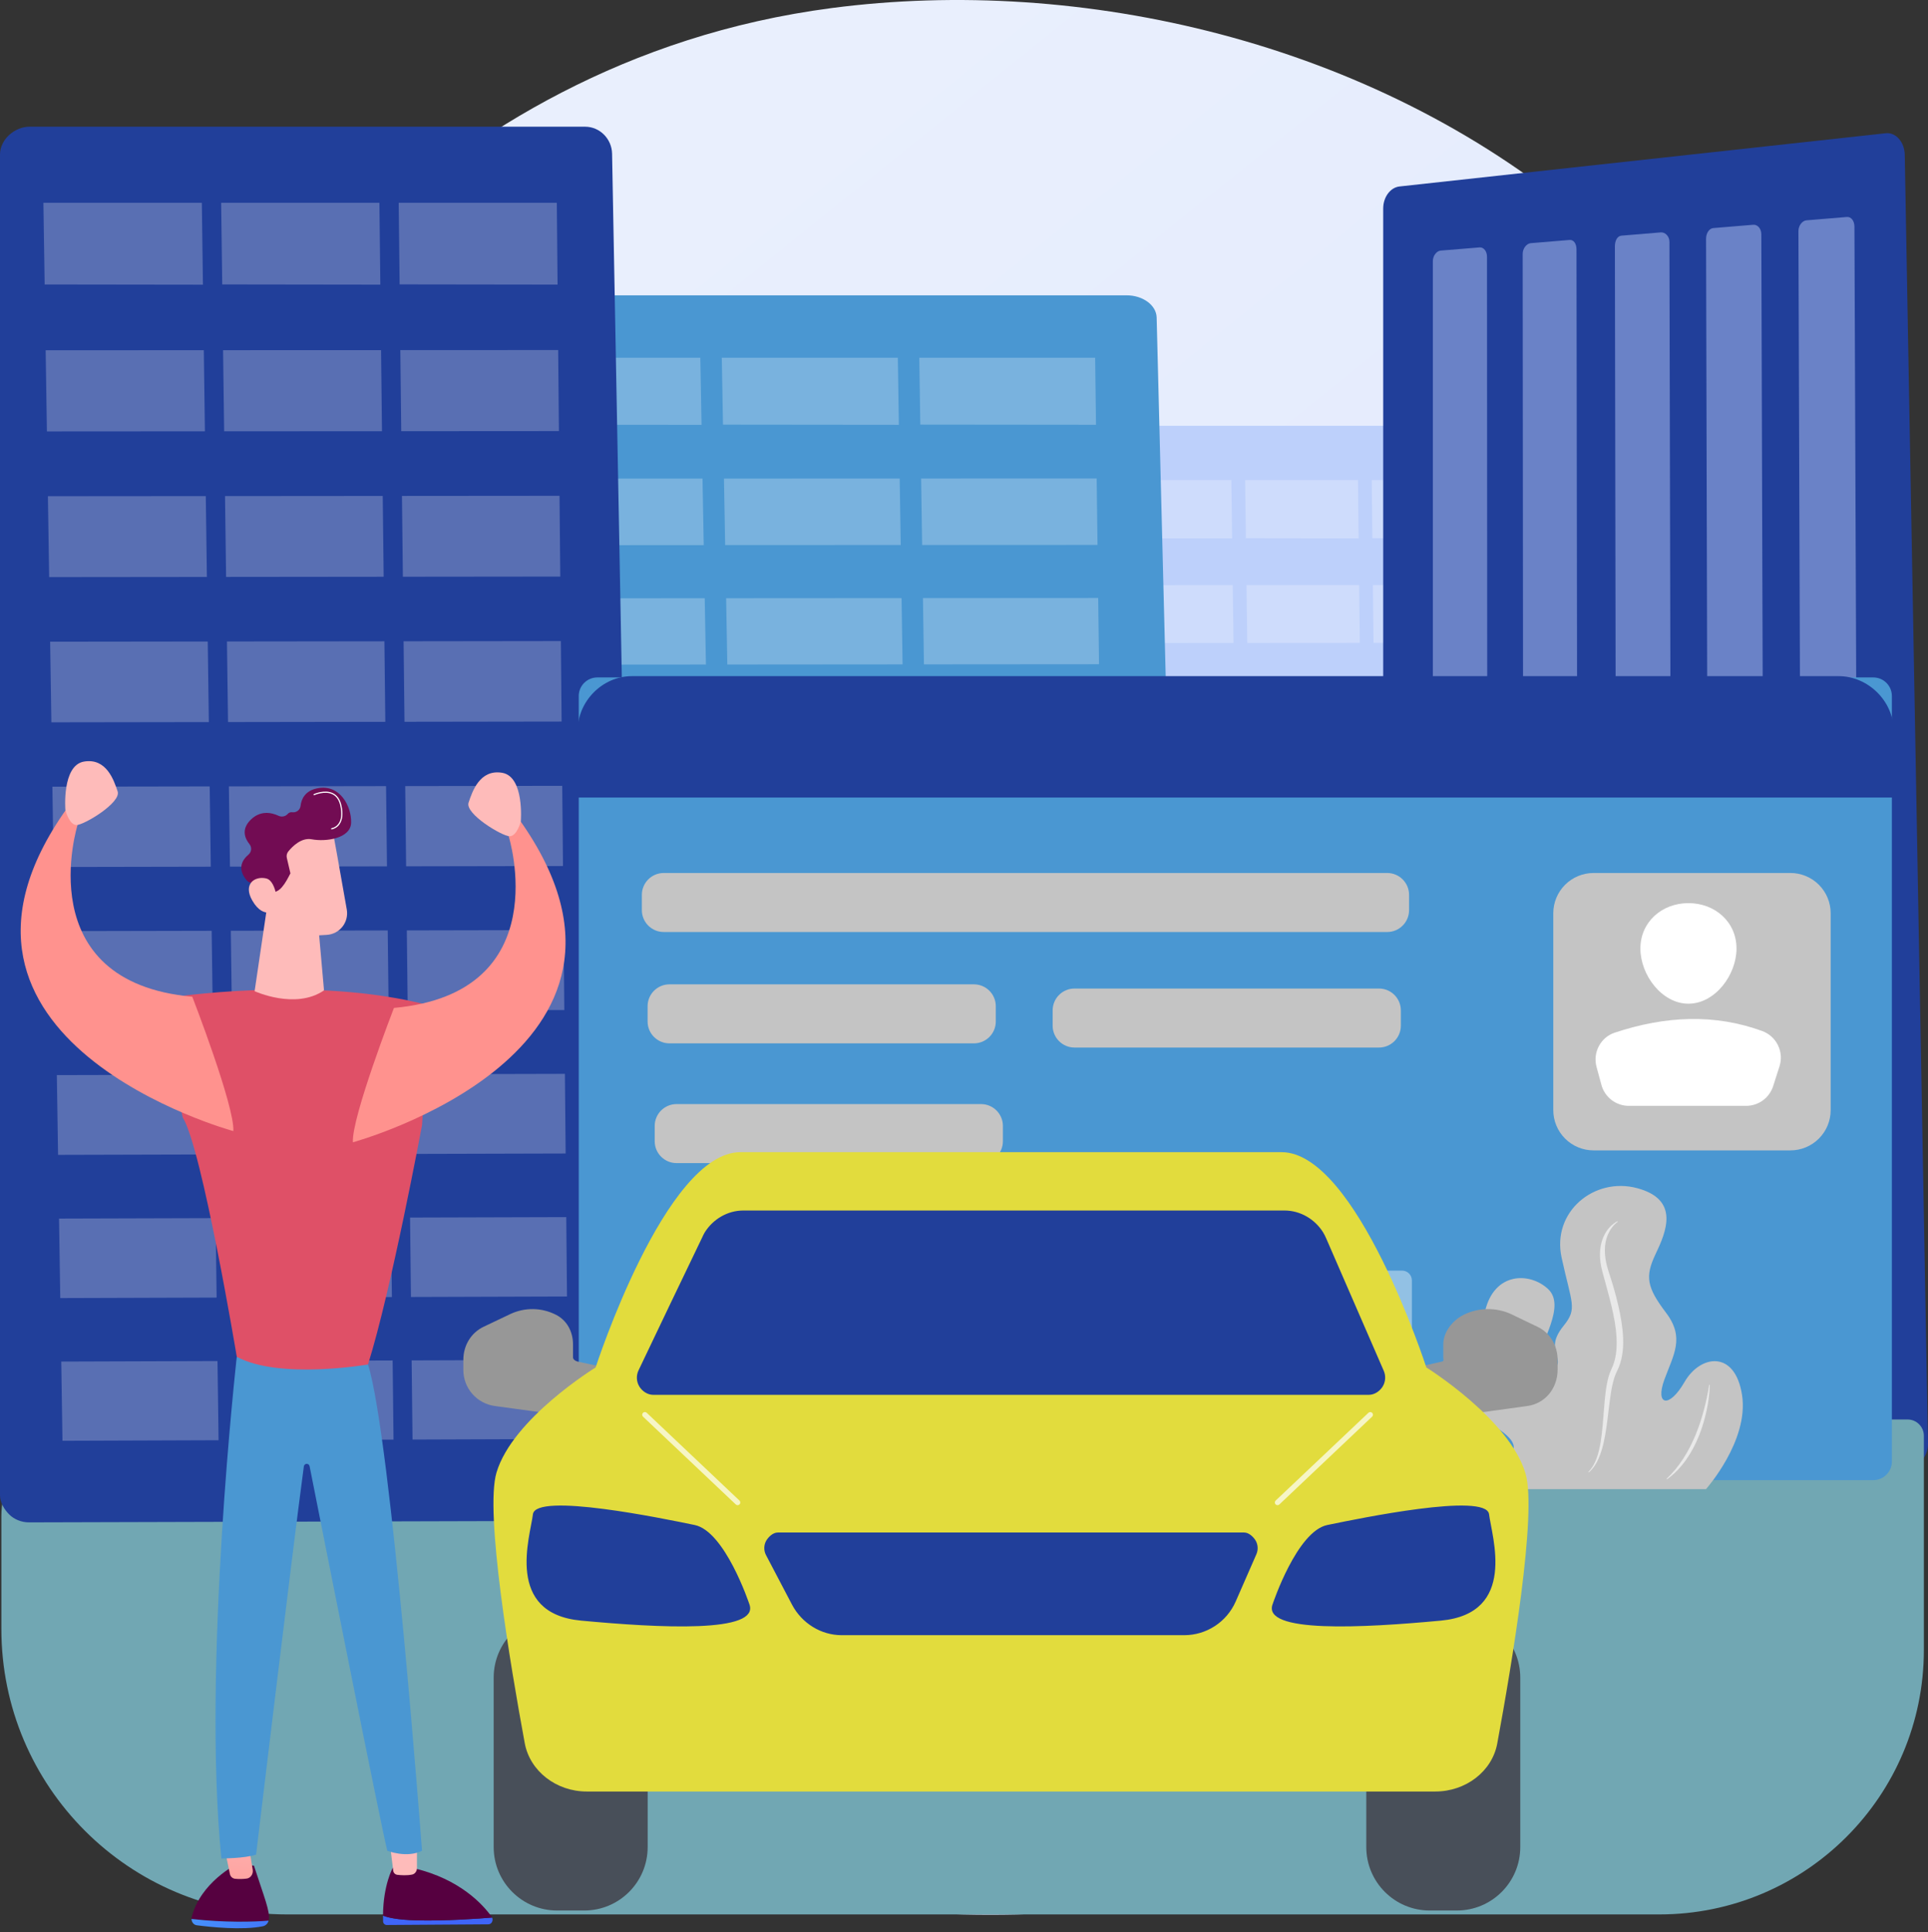 <svg width="488" height="489" viewBox="0 0 488 489" fill="none" xmlns="http://www.w3.org/2000/svg">
<rect x="0" y="0" width="488" height="489" fill="#333333" stroke="none"/>
<path d="M428.783 416.445C418.879 426.872 409.507 433.596 402.104 438.91C315.066 501.36 212.075 483.156 190.187 478.71C157.866 472.146 95.388 459.456 50.219 406.338C-18.12 325.971 -7.478 199.36 45.529 115.782C55.226 100.494 106.443 15.642 210.54 2.035C273.541 -6.205 346.977 10.409 400.157 54.969C511.79 148.488 503.842 337.425 428.783 416.445Z" fill="url(#paint0_linear)"/>
<path d="M385.704 112.627C385.656 109.957 383.491 107.759 380.838 107.759H280.574C277.887 107.759 275.246 110.072 275.246 112.779V354.714C275.246 356.016 275.99 357.266 276.907 358.184C277.864 359.106 279.142 359.619 280.471 359.615L385.304 359.327C385.953 359.324 386.595 359.192 387.194 358.939C387.792 358.687 388.334 358.318 388.789 357.855C389.707 356.903 390.211 355.627 390.192 354.304L385.704 112.627Z" fill="#BDD0FB"/>
<g opacity="0.5">
<path opacity="0.5" d="M311.866 136.269L283.303 136.231L283.076 121.488H311.668L311.866 136.269Z" fill="white"/>
<path opacity="0.5" d="M343.885 136.263L315.351 136.224L315.156 121.488H343.718L343.885 136.263Z" fill="white"/>
<path opacity="0.5" d="M375.867 136.256L347.363 136.215L347.197 121.488H375.731L375.867 136.256Z" fill="white"/>
<path opacity="0.5" d="M312.222 162.731L283.709 162.749L283.482 148.104L312.023 148.092L312.222 162.731Z" fill="white"/>
<path opacity="0.5" d="M344.186 162.71L315.701 162.729L315.506 148.089L344.019 148.079L344.186 162.71Z" fill="white"/>
<path opacity="0.5" d="M376.11 162.69L347.654 162.709L347.49 148.077L375.974 148.065L376.11 162.69Z" fill="white"/>
<path opacity="0.5" d="M312.578 189.01L284.114 189.04L283.889 174.445L312.381 174.422L312.578 189.01Z" fill="white"/>
<path opacity="0.5" d="M344.483 188.976L316.049 189.006L315.854 174.418L344.316 174.394L344.483 188.976Z" fill="white"/>
<path opacity="0.5" d="M376.36 188.942L347.953 188.974L347.789 174.393L376.224 174.369L376.36 188.942Z" fill="white"/>
<path opacity="0.5" d="M312.932 215.198L284.518 215.24L284.295 200.696L312.737 200.661L312.932 215.198Z" fill="white"/>
<path opacity="0.5" d="M344.782 215.151L316.397 215.193L316.203 200.656L344.617 200.621L344.782 215.151Z" fill="white"/>
<path opacity="0.5" d="M376.6 215.105L348.242 215.146L348.08 200.617L376.464 200.581L376.6 215.105Z" fill="white"/>
<path opacity="0.5" d="M313.289 241.295L284.924 241.349L284.701 226.856L313.094 226.808L313.289 241.295Z" fill="white"/>
<path opacity="0.5" d="M345.083 241.236L316.746 241.29L316.553 226.801L344.918 226.756L345.083 241.236Z" fill="white"/>
<path opacity="0.5" d="M376.844 241.177L348.537 241.229L348.373 226.75L376.71 226.704L376.844 241.177Z" fill="white"/>
<path opacity="0.5" d="M313.641 267.303L285.325 267.368L285.102 252.925L313.446 252.866L313.641 267.303Z" fill="white"/>
<path opacity="0.5" d="M345.374 267.231L317.088 267.295L316.895 252.859L345.211 252.8L345.374 267.231Z" fill="white"/>
<path opacity="0.5" d="M377.085 267.159L348.826 267.224L348.664 252.793L376.95 252.736L377.085 267.159Z" fill="white"/>
<path opacity="0.5" d="M313.992 293.222L285.725 293.299L285.502 278.905L313.797 278.835L313.992 293.222Z" fill="white"/>
<path opacity="0.5" d="M345.673 293.137L317.434 293.213L317.244 278.826L345.51 278.756L345.673 293.137Z" fill="white"/>
<path opacity="0.5" d="M377.327 293.051L349.115 293.128L348.955 278.748L377.193 278.678L377.327 293.051Z" fill="white"/>
<path opacity="0.5" d="M314.34 319.051L286.122 319.138L285.9 304.794L314.147 304.712L314.34 319.051Z" fill="white"/>
<path opacity="0.5" d="M345.966 318.953L317.778 319.04L317.586 304.702L345.803 304.622L345.966 318.953Z" fill="white"/>
<path opacity="0.5" d="M377.563 318.856L349.401 318.943L349.24 304.612L377.429 304.53L377.563 318.856Z" fill="white"/>
<path opacity="0.5" d="M314.688 344.791L286.518 344.891L286.299 330.594L314.495 330.501L314.688 344.791Z" fill="white"/>
<path opacity="0.5" d="M346.261 344.681L318.12 344.779L317.93 330.491L346.098 330.398L346.261 344.681Z" fill="white"/>
<path opacity="0.5" d="M377.807 344.569L349.694 344.668L349.533 330.386L377.675 330.294L377.807 344.569Z" fill="white"/>
</g>
<path d="M482.117 39.168C482.09 37.624 481.558 36.162 480.646 35.13C479.735 34.098 478.527 33.587 477.309 33.722L354.22 47.196C351.932 47.447 350.104 49.867 350.104 52.773V365.471C350.104 368.561 352.228 370.834 354.673 370.834H483.568C484.181 370.84 484.788 370.701 485.338 370.428C485.888 370.156 486.367 369.757 486.734 369.266C487.595 368.121 488.04 366.717 487.994 365.285L482.117 39.168Z" fill="#213F9A"/>
<g opacity="0.68">
<path opacity="0.68" d="M374.49 62.619L364.66 63.423C363.632 63.508 362.67 64.709 362.67 66.107V351.343C362.67 352.769 363.766 353.834 364.807 353.834H374.612C375.658 353.834 376.52 352.718 376.519 351.286L376.377 64.979C376.377 63.576 375.527 62.532 374.49 62.619Z" fill="#BDD0FB"/>
<path opacity="0.68" d="M397.284 60.731L387.456 61.544C386.41 61.632 385.406 62.855 385.408 64.26L385.638 351.279C385.638 352.715 386.658 353.834 387.712 353.834H397.646C398.708 353.834 399.412 352.712 399.41 351.27L399.03 63.118C399.034 61.707 398.333 60.643 397.284 60.731Z" fill="#BDD0FB"/>
<path opacity="0.68" d="M420.368 58.817L410.411 59.641C409.355 59.73 408.745 60.927 408.748 62.342L409.231 351.262C409.231 352.708 409.853 353.834 410.921 353.834H420.986C422.062 353.834 423.191 352.703 423.189 351.253L422.557 61.185C422.553 59.765 421.431 58.728 420.368 58.817Z" fill="#BDD0FB"/>
<path opacity="0.68" d="M443.759 56.886L433.673 57.721C432.602 57.809 431.821 59.029 431.824 60.455L432.556 351.253C432.556 352.708 433.356 353.841 434.439 353.841H444.638C445.727 353.841 446.701 352.703 446.698 351.243L445.814 59.275C445.809 57.844 444.838 56.79 443.759 56.886Z" fill="#BDD0FB"/>
<path opacity="0.68" d="M467.464 54.915L457.242 55.762C456.158 55.85 455.198 57.093 455.203 58.528L456.19 351.229C456.19 352.693 457.173 353.834 458.271 353.834H468.606C469.709 353.834 470.523 352.688 470.523 351.22L469.38 57.341C469.371 55.899 468.555 54.824 467.464 54.915Z" fill="#BDD0FB"/>
</g>
<path d="M292.761 80.343C292.684 77.272 289.308 74.745 285.169 74.745H128.743C124.55 74.745 120.43 77.403 120.43 80.516V358.763C120.43 360.26 121.592 361.696 123.021 362.754C124.45 363.812 126.566 364.403 128.584 364.4L292.128 364.068C294.164 364.068 296.156 363.453 297.58 362.374C299.004 361.296 299.806 359.802 299.767 358.293L292.761 80.343Z" fill="#4A97D2"/>
<g opacity="0.51">
<path opacity="0.51" d="M177.569 107.531L133.008 107.488L132.654 90.533H177.259L177.569 107.531Z" fill="white"/>
<path opacity="0.51" d="M227.514 107.524L182.998 107.479L182.693 90.533H227.253L227.514 107.524Z" fill="white"/>
<path opacity="0.51" d="M277.41 107.514L232.938 107.47L232.682 90.533H277.196L277.41 107.514Z" fill="white"/>
<path opacity="0.51" d="M178.124 137.965L133.641 137.986L133.289 121.141L177.815 121.129L178.124 137.965Z" fill="white"/>
<path opacity="0.51" d="M227.987 137.94L183.547 137.961L183.244 121.127L227.725 121.113L227.987 137.94Z" fill="white"/>
<path opacity="0.51" d="M277.795 137.918L233.403 137.939L233.146 121.112L277.582 121.098L277.795 137.918Z" fill="white"/>
<path opacity="0.51" d="M178.68 168.188L134.274 168.223L133.924 151.438L178.372 151.41L178.68 168.188Z" fill="white"/>
<path opacity="0.51" d="M228.453 168.149L184.093 168.184L183.791 151.408L228.194 151.38L228.453 168.149Z" fill="white"/>
<path opacity="0.51" d="M278.177 168.111L233.862 168.144L233.607 151.376L277.966 151.35L278.177 168.111Z" fill="white"/>
<path opacity="0.51" d="M179.235 198.306L134.907 198.355L134.557 181.627L178.928 181.587L179.235 198.306Z" fill="white"/>
<path opacity="0.51" d="M228.921 198.253L184.637 198.301L184.336 181.581L228.664 181.541L228.921 198.253Z" fill="white"/>
<path opacity="0.51" d="M278.56 198.2L234.319 198.247L234.066 181.536L278.349 181.496L278.56 198.2Z" fill="white"/>
<path opacity="0.51" d="M179.785 228.322L135.534 228.383L135.186 211.714L179.48 211.66L179.785 228.322Z" fill="white"/>
<path opacity="0.51" d="M229.386 228.254L185.178 228.315L184.877 211.653L229.128 211.599L229.386 228.254Z" fill="white"/>
<path opacity="0.51" d="M278.938 228.184L234.776 228.245L234.521 211.592L278.729 211.54L278.938 228.184Z" fill="white"/>
<path opacity="0.51" d="M180.336 258.232L136.161 258.307L135.814 241.695L180.031 241.628L180.336 258.232Z" fill="white"/>
<path opacity="0.51" d="M229.846 258.149L185.716 258.223L185.416 241.619L229.588 241.553L229.846 258.149Z" fill="white"/>
<path opacity="0.51" d="M279.319 258.065L235.231 258.14L234.98 241.545L279.109 241.478L279.319 258.065Z" fill="white"/>
<path opacity="0.51" d="M180.88 288.04L136.782 288.129L136.436 271.573L180.577 271.493L180.88 288.04Z" fill="white"/>
<path opacity="0.51" d="M230.309 287.943L186.253 288.03L185.955 271.483L230.053 271.403L230.309 287.943Z" fill="white"/>
<path opacity="0.51" d="M279.691 287.845L235.681 287.932L235.43 271.394L279.482 271.314L279.691 287.845Z" fill="white"/>
<path opacity="0.51" d="M181.426 317.747L137.404 317.846L137.059 301.348L181.125 301.256L181.426 317.747Z" fill="white"/>
<path opacity="0.51" d="M230.773 317.633L186.794 317.734L186.496 301.244L230.517 301.151L230.773 317.633Z" fill="white"/>
<path opacity="0.51" d="M280.064 317.521L236.13 317.622L235.879 301.14L279.856 301.047L280.064 317.521Z" fill="white"/>
<path opacity="0.51" d="M181.969 347.35L138.023 347.465L137.68 331.023L181.667 330.916L181.969 347.35Z" fill="white"/>
<path opacity="0.51" d="M231.228 347.222L187.325 347.337L187.027 330.904L230.973 330.797L231.228 347.222Z" fill="white"/>
<path opacity="0.51" d="M280.44 347.095L236.579 347.21L236.33 330.784L280.232 330.678L280.44 347.095Z" fill="white"/>
</g>
<path d="M420.019 484.527H72.596C32.684 484.527 0.348 452.182 0.348 412.279V383.763C0.348 377.263 2.93 371.03 7.525 366.434C12.121 361.839 18.354 359.257 24.854 359.257H482.817C483.914 359.257 484.965 359.692 485.741 360.467C486.517 361.243 486.953 362.294 486.953 363.391V417.593C486.953 454.561 456.985 484.527 420.019 484.527Z" fill="#71A7B3"/>
<path d="M154.924 38.895C154.852 35.149 151.818 32.068 148.097 32.068H7.473C3.702 32.068 0 35.31 0 39.107V378.43C0 380.256 1.046 382.008 2.328 383.297C3.611 384.587 5.516 385.309 7.33 385.303L154.361 384.901C155.274 384.898 156.177 384.714 157.018 384.359C157.86 384.004 158.622 383.486 159.262 382.834C160.549 381.5 161.256 379.71 161.228 377.856L154.924 38.895Z" fill="#213F9A"/>
<g opacity="0.5">
<path opacity="0.5" d="M51.365 72.052L11.303 71.998L10.986 51.323H51.086L51.365 72.052Z" fill="white"/>
<path opacity="0.5" d="M96.269 72.042L56.248 71.988L55.975 51.323H96.034L96.269 72.042Z" fill="white"/>
<path opacity="0.5" d="M141.127 72.031L101.148 71.977L100.916 51.323H140.935L141.127 72.031Z" fill="white"/>
<path opacity="0.5" d="M51.864 109.165L11.874 109.191L11.557 88.65L51.586 88.634L51.864 109.165Z" fill="white"/>
<path opacity="0.5" d="M96.686 109.137L56.735 109.161L56.461 88.63L96.452 88.615L96.686 109.137Z" fill="white"/>
<path opacity="0.5" d="M141.469 109.107L101.558 109.133L101.328 88.613L141.278 88.596L141.469 109.107Z" fill="white"/>
<path opacity="0.5" d="M52.366 146.022L12.444 146.064L12.129 125.594L52.089 125.561L52.366 146.022Z" fill="white"/>
<path opacity="0.5" d="M97.111 145.975L57.229 146.017L56.957 125.558L96.875 125.525L97.111 145.975Z" fill="white"/>
<path opacity="0.5" d="M141.814 145.928L101.972 145.97L101.742 125.521L141.622 125.488L141.814 145.928Z" fill="white"/>
<path opacity="0.5" d="M52.859 182.753L13.007 182.812L12.691 162.412L52.582 162.363L52.859 182.753Z" fill="white"/>
<path opacity="0.5" d="M97.529 182.687L57.717 182.746L57.445 162.356L97.297 162.308L97.529 182.687Z" fill="white"/>
<path opacity="0.5" d="M142.154 182.622L102.383 182.679L102.154 162.302L141.964 162.251L142.154 182.622Z" fill="white"/>
<path opacity="0.5" d="M53.354 219.357L13.572 219.432L13.258 199.103L53.078 199.037L53.354 219.357Z" fill="white"/>
<path opacity="0.5" d="M97.948 219.273L58.206 219.346L57.934 199.028L97.716 198.963L97.948 219.273Z" fill="white"/>
<path opacity="0.5" d="M142.499 219.189L102.795 219.262L102.566 198.955L142.309 198.89L142.499 219.189Z" fill="white"/>
<path opacity="0.5" d="M53.849 255.833L14.136 255.924L13.822 235.666L53.575 235.584L53.849 255.833Z" fill="white"/>
<path opacity="0.5" d="M98.366 255.731L58.692 255.822L58.422 235.573L98.136 235.492L98.366 255.731Z" fill="white"/>
<path opacity="0.5" d="M142.835 255.628L103.199 255.719L102.973 235.481L142.645 235.399L142.835 255.628Z" fill="white"/>
<path opacity="0.5" d="M54.343 292.185L14.697 292.291L14.387 272.102L54.07 272.004L54.343 292.185Z" fill="white"/>
<path opacity="0.5" d="M98.783 292.064L59.176 292.17L58.906 271.992L98.551 271.894L98.783 292.064Z" fill="white"/>
<path opacity="0.5" d="M143.172 291.945L103.605 292.051L103.379 271.883L142.983 271.785L143.172 291.945Z" fill="white"/>
<path opacity="0.5" d="M54.832 328.41L15.255 328.534L14.945 308.414L54.56 308.299L54.832 328.41Z" fill="white"/>
<path opacity="0.5" d="M99.192 328.273L59.653 328.396L59.387 308.286L98.962 308.172L99.192 328.273Z" fill="white"/>
<path opacity="0.5" d="M143.514 328.136L104.016 328.258L103.791 308.158L143.328 308.045L143.514 328.136Z" fill="white"/>
<path opacity="0.5" d="M55.323 364.511L15.812 364.651L15.504 344.601L55.051 344.47L55.323 364.511Z" fill="white"/>
<path opacity="0.5" d="M99.604 364.355L60.136 364.495L59.869 344.454L99.376 344.325L99.604 364.355Z" fill="white"/>
<path opacity="0.5" d="M143.846 364.202L104.416 364.34L104.191 344.31L143.66 344.181L143.846 364.202Z" fill="white"/>
</g>
<path d="M48.468 485.679C48.463 485.528 48.478 485.377 48.513 485.231C50.747 476.374 59.882 471.833 59.882 471.833L64.275 472.182C66.801 479.99 68.43 483.8 68.024 485.933C68.014 485.992 67.995 486.05 67.979 486.107C64.355 486.426 56.894 486.637 48.468 485.679Z" fill="url(#paint1_linear)"/>
<path d="M67.984 486.103C67.903 486.443 67.73 486.754 67.484 487.002C67.238 487.25 66.929 487.426 66.59 487.511C61.434 488.595 53.239 487.722 49.799 487.272C49.041 487.173 48.485 486.47 48.473 485.679C56.899 486.638 64.361 486.427 67.984 486.103Z" fill="url(#paint2_linear)"/>
<path d="M56.266 464.997L58.183 474.257C58.237 474.576 58.392 474.869 58.624 475.093C58.857 475.317 59.156 475.461 59.476 475.503C60.468 475.603 61.468 475.588 62.456 475.456C63.45 475.31 64.14 474.302 63.964 473.22L62.627 464.997H56.266Z" fill="url(#paint3_linear)"/>
<path d="M105.317 486.026C100.625 485.894 98.197 485.341 96.951 484.829C96.951 485.296 96.951 485.77 96.965 486.261C96.961 486.503 97.051 486.737 97.216 486.913C97.382 487.089 97.609 487.193 97.85 487.204L123.615 487.03C124.438 487.03 124.919 486.07 124.561 485.317C121.175 485.604 112.571 486.228 105.317 486.026Z" fill="url(#paint4_linear)"/>
<path d="M124.552 485.325C124.525 485.257 124.491 485.191 124.451 485.13C122.175 481.951 116.38 475.619 104.931 472.874L99.438 472.7C99.438 472.7 96.998 476.952 96.945 484.828C98.2 485.341 100.628 485.893 105.311 486.026C112.57 486.228 121.174 485.604 124.552 485.325Z" fill="url(#paint5_linear)"/>
<path d="M98.416 464.375C98.477 464.784 99.23 471.008 99.521 473.422C99.544 473.689 99.655 473.94 99.838 474.136C100.021 474.331 100.264 474.46 100.528 474.501C101.464 474.612 102.979 474.715 104.303 474.443C105.018 474.297 105.534 473.61 105.534 472.812V463.052L98.416 464.375Z" fill="url(#paint6_linear)"/>
<path d="M59.934 343.386C59.934 343.386 51.143 421.53 56.029 470.368C56.029 470.368 61.888 470.368 64.82 469.392C64.82 469.392 73.954 392.987 76.91 371.125C76.933 370.952 77.016 370.794 77.145 370.677C77.275 370.56 77.441 370.493 77.615 370.488C77.789 370.482 77.959 370.538 78.096 370.646C78.232 370.754 78.326 370.907 78.36 371.078C82.006 389.472 96.327 461.603 98.029 468.414C98.029 468.414 102.91 470.368 106.82 468.414C106.82 468.414 99.007 363.899 93.146 345.339L59.934 343.386Z" fill="#4A97D2"/>
<path d="M42.35 252.545C42.35 252.545 79.472 246.684 108.771 254.499L106.818 284.779C106.818 284.779 99.004 326.782 93.143 345.34C93.143 345.34 70.676 349.247 59.932 343.386C59.932 343.386 51.141 290.64 46.257 282.825C46.257 282.825 41.374 262.314 42.35 252.545Z" fill="url(#paint7_linear)"/>
<path d="M68.142 225.855L64.445 250.865C64.445 250.865 74.775 255.611 82.01 250.663L80.452 233.014L68.142 225.855Z" fill="url(#paint8_linear)"/>
<path d="M84.057 209.572C84.174 209.783 86.403 222.392 87.775 230.199C87.908 230.959 87.879 231.74 87.69 232.488C87.501 233.237 87.155 233.937 86.676 234.543C86.197 235.149 85.595 235.646 84.91 236.003C84.225 236.359 83.472 236.567 82.701 236.612L79.709 236.787C77.055 236.944 74.438 236.104 72.371 234.433C70.303 232.761 68.934 230.378 68.532 227.75L66.369 213.612C66.369 213.612 81.23 204.444 84.057 209.572Z" fill="url(#paint9_linear)"/>
<path d="M63.146 213.65C61.997 212.223 60.997 209.915 63.442 207.489C65.915 205.032 68.723 205.643 70.502 206.468C70.887 206.653 71.321 206.708 71.74 206.625C72.158 206.542 72.539 206.325 72.824 206.008C72.964 205.84 73.145 205.712 73.35 205.636C73.555 205.56 73.776 205.539 73.992 205.576C74.234 205.609 74.48 205.594 74.716 205.531C74.952 205.469 75.174 205.36 75.367 205.211C75.561 205.061 75.723 204.875 75.844 204.663C75.965 204.451 76.043 204.216 76.072 203.974C76.283 202.2 77.228 200.112 80.363 199.507C86.115 198.395 88.982 204.15 88.879 208.195C88.776 212.24 82.474 213.091 78.899 212.418C76.271 211.925 74 214.234 72.974 215.494C72.791 215.719 72.662 215.983 72.596 216.265C72.531 216.548 72.531 216.841 72.597 217.124L73.507 221.031C72.878 222.251 72.259 223.487 71.374 224.517C70.847 225.176 70.118 225.645 69.3 225.85C68.226 223.855 65.228 223.516 63.836 223.471C63.573 223.463 63.315 223.4 63.077 223.288C62.839 223.176 62.627 223.015 62.454 222.818C61.408 221.611 59.756 218.921 62.907 216.28C63.28 215.958 63.514 215.504 63.558 215.013C63.603 214.523 63.455 214.034 63.146 213.65V213.65Z" fill="url(#paint10_linear)"/>
<path d="M70.344 230.038C70.344 230.038 70.22 222.983 67.363 222.321C64.507 221.658 61.427 223.715 63.877 227.947C66.907 233.2 70.344 230.038 70.344 230.038Z" fill="url(#paint11_linear)"/>
<path d="M59.063 286.273C59.063 286.273 -24.808 263.442 16.837 204.734L19.653 208.722C19.653 208.722 7.105 248.488 48.672 252.267C48.672 252.26 59.436 280.03 59.063 286.273Z" fill="url(#paint12_linear)"/>
<path d="M16.551 205.028C16.551 205.028 15.607 193.699 21.274 192.748C26.942 191.796 28.831 197.471 29.776 200.305C30.721 203.139 21.274 208.807 19.385 208.807C17.496 208.807 16.551 205.028 16.551 205.028Z" fill="url(#paint13_linear)"/>
<path d="M89.32 289.107C89.32 289.107 173.19 266.276 131.546 207.568L128.728 211.555C128.728 211.555 141.276 251.322 99.711 255.1C99.711 255.1 88.945 282.864 89.32 289.107Z" fill="url(#paint14_linear)"/>
<path d="M131.824 207.869C131.824 207.869 132.769 196.541 127.101 195.589C121.433 194.638 119.544 200.312 118.599 203.146C117.655 205.98 127.101 211.648 128.99 211.648C130.88 211.648 131.824 207.869 131.824 207.869Z" fill="url(#paint15_linear)"/>
<path d="M83.949 209.908C83.912 209.907 83.877 209.892 83.85 209.867C83.823 209.841 83.807 209.806 83.805 209.769C83.802 209.732 83.814 209.696 83.837 209.667C83.86 209.638 83.893 209.619 83.93 209.613C84.651 209.463 85.286 209.041 85.704 208.435C86.419 207.412 86.567 205.903 86.142 203.949C85.83 202.515 85.166 201.534 84.167 201.035C82.211 200.057 79.595 201.235 79.571 201.246C79.553 201.256 79.534 201.262 79.513 201.264C79.493 201.265 79.473 201.263 79.453 201.257C79.434 201.25 79.416 201.24 79.401 201.227C79.386 201.213 79.374 201.197 79.365 201.178C79.357 201.16 79.352 201.14 79.352 201.119C79.351 201.099 79.355 201.079 79.363 201.06C79.37 201.041 79.382 201.024 79.396 201.01C79.411 200.996 79.428 200.985 79.447 200.978C79.559 200.927 82.218 199.731 84.299 200.77C85.382 201.312 86.098 202.36 86.431 203.886C86.874 205.927 86.71 207.517 85.941 208.61C85.48 209.285 84.771 209.751 83.968 209.906L83.949 209.908Z" fill="white"/>
<path d="M474.153 171.454H151.194C148.595 171.454 146.488 173.561 146.488 176.16V369.905C146.488 372.504 148.595 374.611 151.194 374.611H474.153C476.752 374.611 478.858 372.504 478.858 369.905V176.16C478.858 173.561 476.752 171.454 474.153 171.454Z" fill="#4A97D2"/>
<path d="M479.286 201.844V184.898C479.286 177.474 472.838 171.13 465.408 171.13H159.935C152.511 171.13 146.221 177.468 146.221 184.898V201.844H479.286Z" fill="#213F9A"/>
<path d="M403.345 220.948H453.178C454.516 220.948 455.841 221.211 457.077 221.723C458.313 222.235 459.436 222.985 460.381 223.931C461.327 224.877 462.078 226 462.59 227.236C463.102 228.472 463.365 229.797 463.365 231.135V280.968C463.365 283.67 462.292 286.261 460.381 288.171C458.471 290.082 455.88 291.155 453.178 291.155H403.345C400.643 291.155 398.051 290.081 396.14 288.171C394.23 286.26 393.156 283.668 393.156 280.966V231.135C393.157 228.433 394.23 225.842 396.141 223.931C398.052 222.021 400.643 220.948 403.345 220.948Z" fill="#C4C4C4"/>
<path d="M439.53 240.059C439.53 246.776 434.085 254.029 427.367 254.029C420.648 254.029 415.205 246.776 415.205 240.059C415.205 233.343 420.65 228.576 427.367 228.576C434.084 228.576 439.53 233.332 439.53 240.059Z" fill="white"/>
<path d="M412.273 279.884H441.964C443.487 279.884 444.971 279.4 446.202 278.502C447.432 277.604 448.346 276.338 448.81 274.887L450.408 269.892C450.975 268.131 450.841 266.219 450.032 264.554C449.224 262.89 447.805 261.602 446.07 260.958C433.987 256.54 421.496 257.108 408.691 261.366C405.106 262.56 403.114 266.396 404.106 270.042L405.336 274.573C405.748 276.097 406.651 277.443 407.905 278.403C409.159 279.363 410.694 279.883 412.273 279.884V279.884Z" fill="white"/>
<path d="M351.117 220.948H167.998C164.94 220.948 162.461 223.427 162.461 226.485V230.349C162.461 233.407 164.94 235.886 167.998 235.886H351.117C354.175 235.886 356.654 233.407 356.654 230.349V226.485C356.654 223.427 354.175 220.948 351.117 220.948Z" fill="#C4C4C4"/>
<path opacity="0.4" d="M354.882 321.581H165.655C164.284 321.581 163.172 322.693 163.172 324.065V344.493C163.172 345.864 164.284 346.976 165.655 346.976H354.882C356.254 346.976 357.366 345.864 357.366 344.493V324.065C357.366 322.693 356.254 321.581 354.882 321.581Z" fill="white"/>
<path d="M246.511 249.131H169.451C166.393 249.131 163.914 251.61 163.914 254.668V258.532C163.914 261.59 166.393 264.069 169.451 264.069H246.511C249.569 264.069 252.048 261.59 252.048 258.532V254.668C252.048 251.61 249.569 249.131 246.511 249.131Z" fill="#C4C4C4"/>
<path d="M248.308 279.434H171.248C168.19 279.434 165.711 281.913 165.711 284.971V288.835C165.711 291.893 168.19 294.372 171.248 294.372H248.308C251.366 294.372 253.845 291.893 253.845 288.835V284.971C253.845 281.913 251.366 279.434 248.308 279.434Z" fill="#C4C4C4"/>
<path d="M349.034 250.191H271.975C268.917 250.191 266.438 252.67 266.438 255.728V259.592C266.438 262.65 268.917 265.129 271.975 265.129H349.034C352.093 265.129 354.571 262.65 354.571 259.592V255.728C354.571 252.67 352.093 250.191 349.034 250.191Z" fill="#C4C4C4"/>
<path d="M431.811 376.887C431.811 376.887 442.709 364.658 440.937 353.096C439.164 341.533 430.321 342.914 426.386 349.751C422.451 356.588 418.913 355.649 421.252 349.228C423.59 342.807 426.52 338.618 421.675 332.22C416.83 325.822 416.328 323.103 419.05 317.395C421.773 311.687 425.19 303.597 414.359 300.709C403.527 297.821 392.737 306.69 395.262 318.298C397.788 329.905 399.306 331.167 395.827 335.467C392.348 339.766 393.798 341.532 394.29 344.329C394.781 347.126 389.469 347.782 389.584 343.841C389.699 339.9 396.459 330.595 391.85 326.257C387.24 321.919 378.189 321.871 375.873 331.906C373.557 341.941 380.979 346.45 380.61 350.079C380.24 353.707 376.253 348.205 372.783 351.905C369.313 355.605 373.985 358.511 377.424 360.517C380.863 362.523 386.051 366.115 381.115 368.724C376.18 371.333 371.507 368.835 374.531 376.894L431.811 376.887Z" fill="#C4C4C4"/>
<path opacity="0.62" d="M409.409 309.076C409.065 309.246 408.739 309.449 408.437 309.684C408.137 309.911 407.855 310.16 407.595 310.43C407.076 310.96 406.629 311.555 406.265 312.201C405.564 313.472 405.141 314.878 405.024 316.325C405.001 316.499 404.996 316.682 404.986 316.86C404.975 317.037 404.966 317.208 404.972 317.396V317.931L405.001 318.465L405.017 318.733L405.047 318.998L405.106 319.521C405.167 319.87 405.209 320.227 405.28 320.567C405.352 320.907 405.423 321.264 405.517 321.612L405.651 322.135L405.789 322.635L406.345 324.634C407.082 327.298 407.792 329.959 408.351 332.636C408.911 335.313 409.27 338.013 409.184 340.683C409.166 341.348 409.107 342.012 409.01 342.671C408.922 343.326 408.786 343.974 408.602 344.609C408.42 345.244 408.183 345.862 407.896 346.457C407.581 347.121 407.323 347.811 407.124 348.519C406.772 349.884 406.518 351.273 406.362 352.675C406.201 354.059 406.071 355.438 405.974 356.811C405.761 359.559 405.58 362.297 405.137 365.002C405.082 365.339 405.022 365.677 404.951 366.01C404.879 366.343 404.806 366.679 404.729 367.012C404.653 367.345 404.555 367.674 404.47 368.007C404.421 368.171 404.365 368.333 404.315 368.497C404.264 368.661 404.214 368.824 404.149 368.983L403.966 369.466C403.905 369.626 403.827 369.781 403.759 369.94C403.626 370.259 403.452 370.559 403.293 370.867C402.94 371.479 402.511 372.044 402.018 372.549L402.141 372.657C402.693 372.173 403.183 371.624 403.6 371.02C403.997 370.424 404.34 369.793 404.627 369.136C405.18 367.845 405.608 366.502 405.902 365.128C406.528 362.404 406.824 359.645 407.162 356.912C407.337 355.544 407.487 354.179 407.698 352.829C407.889 351.488 408.176 350.162 408.555 348.862C408.751 348.231 408.996 347.616 409.289 347.023C409.623 346.367 409.899 345.683 410.115 344.979C410.33 344.289 410.493 343.584 410.605 342.87C410.719 342.167 410.792 341.457 410.824 340.745C410.957 337.906 410.563 335.112 410.031 332.38C409.474 329.645 408.776 326.94 407.94 324.277C407.732 323.611 407.525 322.947 407.311 322.285L407.147 321.788L406.999 321.304C406.894 320.983 406.816 320.657 406.729 320.333C406.641 320.009 406.579 319.68 406.502 319.354L406.418 318.86C406.387 318.697 406.361 318.531 406.342 318.367C406.25 317.709 406.205 317.046 406.207 316.382C406.205 315.719 406.267 315.058 406.394 314.407C406.518 313.751 406.709 313.108 406.964 312.49C407.099 312.179 407.252 311.875 407.42 311.581C407.588 311.277 407.777 310.986 407.985 310.709C408.406 310.137 408.912 309.632 409.486 309.212L409.409 309.076Z" fill="white"/>
<path opacity="0.62" d="M432.608 350.497C432.278 352.662 431.827 354.807 431.257 356.922C430.973 357.98 430.661 359.033 430.314 360.074C430.232 360.335 430.14 360.596 430.046 360.853C429.952 361.109 429.861 361.375 429.764 361.626C429.581 362.149 429.371 362.653 429.169 363.164C428.967 363.674 428.741 364.176 428.502 364.675C428.263 365.173 428.028 365.672 427.784 366.167C427.271 367.146 426.738 368.115 426.13 369.053C425.523 369.996 424.866 370.907 424.162 371.78C423.431 372.658 422.653 373.494 421.83 374.287L421.947 374.402C422.898 373.71 423.788 372.938 424.606 372.094C425.4 371.253 426.135 370.359 426.806 369.417C427.456 368.48 428.051 367.506 428.587 366.499C428.843 365.996 429.11 365.496 429.338 364.983C429.567 364.471 429.788 363.953 430.006 363.436C430.224 362.918 430.415 362.39 430.598 361.867C430.694 361.606 430.781 361.344 430.865 361.074C430.949 360.804 431.039 360.551 431.114 360.277C431.444 359.214 431.714 358.139 431.947 357.058C432.427 354.905 432.707 352.712 432.782 350.507L432.608 350.497Z" fill="white"/>
<path d="M147.874 408.539H141.014C132.145 408.539 124.955 415.728 124.955 424.597V467.48C124.955 476.349 132.145 483.539 141.014 483.539H147.874C156.742 483.539 163.932 476.349 163.932 467.48V424.597C163.932 415.728 156.742 408.539 147.874 408.539Z" fill="url(#paint16_linear)"/>
<path d="M368.741 408.539H361.881C353.012 408.539 345.822 415.728 345.822 424.597V467.48C345.822 476.349 353.012 483.539 361.881 483.539H368.741C377.61 483.539 384.799 476.349 384.799 467.48V424.597C384.799 415.728 377.61 408.539 368.741 408.539Z" fill="#484F59"/>
<path d="M146.16 344.591C145.679 344.484 145.038 344.057 145.038 343.564V340.274C145.038 337.093 143.546 334.184 140.705 332.753C138.923 331.843 136.957 331.354 134.956 331.324C132.956 331.294 130.976 331.723 129.167 332.579L122.471 335.765C119.212 337.286 117.278 340.558 117.278 344.155V346.672C117.262 348.904 118.058 351.066 119.519 352.754C120.98 354.443 123.005 355.542 125.216 355.848L153.299 359.682L156.61 346.875L146.16 344.591Z" fill="url(#paint17_linear)"/>
<path d="M365.034 344.591C365.517 344.485 365.311 344.058 365.311 343.564V340.274C365.311 337.093 367.65 334.184 370.489 332.754C372.346 331.842 374.382 331.353 376.45 331.323C378.518 331.293 380.568 331.722 382.45 332.579L389.098 335.774C392.357 337.295 394.249 340.567 394.249 344.164V346.681C394.249 351.311 391.154 355.231 386.565 355.857L358.608 359.691L354.939 346.885L365.034 344.591Z" fill="#979797"/>
<path d="M386.124 372.906C382.053 359.165 361.027 346.096 361.027 346.096C361.027 346.096 343.386 291.607 324.387 291.607H187.399C168.402 291.607 150.758 346.096 150.758 346.096C150.758 346.096 129.723 358.993 125.661 372.725C122.684 382.772 129.136 421.254 132.822 441.193C134.122 448.223 140.755 453.42 148.508 453.42H363.284C371.029 453.42 377.663 448.314 378.97 441.283C382.649 421.345 389.101 382.952 386.124 372.906Z" fill="url(#paint18_linear)"/>
<path d="M189.147 406.03L189.153 406.046L189.159 406.063C189.499 406.886 189.423 407.514 189.076 408.036C188.705 408.594 187.975 409.104 186.854 409.539C184.616 410.408 181.098 410.877 176.809 411.052C168.255 411.402 156.871 410.579 147.146 409.67C142.37 409.224 139.255 407.703 137.249 405.642C135.239 403.577 134.287 400.915 133.942 398.087C133.597 395.256 133.865 392.291 134.269 389.663C134.47 388.35 134.704 387.129 134.911 386.052L134.911 386.052L134.913 386.038C135.117 384.974 135.297 384.037 135.384 383.313C135.434 382.894 135.783 382.484 136.696 382.153C137.594 381.827 138.891 381.637 140.508 381.571C143.733 381.439 148.073 381.802 152.66 382.395C161.571 383.546 171.313 385.551 175.387 386.389C175.505 386.413 175.617 386.436 175.725 386.458C177.485 386.82 179.218 388.16 180.847 390.071C182.467 391.97 183.931 394.372 185.166 396.745C186.399 399.114 187.395 401.437 188.084 403.169C188.427 404.035 188.694 404.752 188.874 405.251C188.964 405.501 189.033 405.697 189.079 405.829C189.102 405.896 189.119 405.946 189.13 405.98L189.143 406.018L189.146 406.027L189.147 406.029L189.147 406.03L189.622 405.872L189.147 406.03Z" fill="#213F9A" stroke="#213F9A"/>
<path d="M322.629 406.063L322.636 406.046L322.641 406.03L322.167 405.872L322.641 406.03L322.642 406.029L322.642 406.027L322.645 406.018L322.658 405.98C322.67 405.946 322.687 405.896 322.71 405.829C322.756 405.697 322.824 405.501 322.914 405.251C323.095 404.752 323.361 404.035 323.705 403.169C324.393 401.437 325.389 399.114 326.623 396.745C327.857 394.372 329.321 391.97 330.941 390.071C332.571 388.16 334.304 386.82 336.064 386.458C336.172 386.436 336.284 386.413 336.401 386.389C340.475 385.551 350.218 383.546 359.128 382.395C363.716 381.802 368.056 381.439 371.28 381.571C372.898 381.637 374.195 381.827 375.093 382.153C376.006 382.484 376.354 382.894 376.405 383.313C376.492 384.037 376.671 384.974 376.875 386.038L376.878 386.052L376.878 386.052C377.084 387.129 377.318 388.35 377.52 389.663C377.924 392.291 378.192 395.256 377.847 398.087C377.502 400.915 376.55 403.577 374.54 405.642C372.533 407.703 369.419 409.224 364.643 409.67C354.918 410.579 343.533 411.402 334.979 411.052C330.691 410.877 327.172 410.408 324.935 409.539C323.813 409.104 323.084 408.594 322.713 408.036C322.366 407.514 322.29 406.886 322.629 406.063Z" fill="#213F9A" stroke="#213F9A"/>
<path d="M314.904 388.369C315.341 388.369 315.798 388.558 316.24 388.888C316.676 389.216 317.064 389.658 317.353 390.101C317.622 390.552 317.781 391.06 317.819 391.583C317.857 392.108 317.771 392.635 317.569 393.121C317.568 393.122 317.568 393.123 317.567 393.125L312.282 405.196C312.282 405.196 312.282 405.197 312.282 405.197C311.204 407.62 309.449 409.679 307.228 411.127C305.006 412.575 302.413 413.348 299.761 413.355C299.761 413.355 299.761 413.355 299.761 413.355L213.038 413.355C207.977 413.355 203.314 410.424 200.932 405.934C200.931 405.934 200.931 405.933 200.931 405.933L194.294 393.283C194.055 392.8 193.937 392.265 193.95 391.725C193.964 391.186 194.109 390.658 194.372 390.188C194.654 389.72 195.046 389.256 195.494 388.913C195.945 388.567 196.419 388.369 196.875 388.369H314.904Z" fill="#213F9A" stroke="#213F9A"/>
<path d="M178.199 313.369L178.202 313.361L178.206 313.353C178.391 312.931 178.6 312.52 178.834 312.123C180.841 308.95 184.345 306.871 188.149 306.871H325.111C328.95 306.871 332.478 308.965 334.475 312.172C334.758 312.645 335.007 313.137 335.223 313.644L335.225 313.648L349.797 347.165C349.797 347.166 349.798 347.166 349.798 347.167C350.041 347.74 350.142 348.364 350.09 348.985C350.039 349.605 349.837 350.203 349.503 350.728C348.808 351.785 347.649 352.525 346.449 352.525H165.344C164.132 352.525 162.954 351.773 162.267 350.682C161.936 350.147 161.744 349.538 161.706 348.91C161.668 348.283 161.787 347.656 162.052 347.085C166.163 338.421 173.877 322.341 178.199 313.369Z" fill="#213F9A" stroke="#213F9A"/>
<path opacity="0.7" d="M186.698 380.95C186.525 380.951 186.358 380.884 186.233 380.765L162.757 358.549C162.692 358.488 162.64 358.414 162.604 358.333C162.567 358.252 162.548 358.164 162.545 358.075C162.543 357.986 162.558 357.897 162.59 357.814C162.622 357.731 162.67 357.654 162.731 357.59C162.793 357.525 162.866 357.473 162.947 357.437C163.029 357.401 163.117 357.381 163.206 357.378C163.295 357.376 163.383 357.391 163.467 357.423C163.55 357.455 163.626 357.503 163.691 357.564L187.165 379.779C187.264 379.872 187.333 379.993 187.362 380.126C187.391 380.259 187.38 380.397 187.33 380.523C187.279 380.65 187.192 380.758 187.08 380.834C186.967 380.91 186.834 380.951 186.698 380.95V380.95Z" fill="white"/>
<path opacity="0.7" d="M323.358 380.95C323.222 380.951 323.089 380.91 322.976 380.834C322.863 380.758 322.776 380.65 322.726 380.523C322.676 380.397 322.664 380.259 322.694 380.126C322.723 379.993 322.792 379.872 322.891 379.779L346.367 357.565C346.431 357.503 346.507 357.456 346.59 357.424C346.674 357.392 346.762 357.377 346.851 357.379C346.94 357.382 347.028 357.402 347.109 357.438C347.191 357.474 347.264 357.526 347.325 357.591C347.386 357.656 347.434 357.732 347.466 357.815C347.498 357.898 347.513 357.987 347.511 358.076C347.508 358.165 347.488 358.252 347.452 358.334C347.416 358.415 347.364 358.488 347.299 358.549L323.825 380.766C323.698 380.884 323.531 380.95 323.358 380.95V380.95Z" fill="white"/>
<defs>
<linearGradient id="paint0_linear" x1="547.414" y1="627.641" x2="116.201" y2="92.104" gradientUnits="userSpaceOnUse">
<stop stop-color="#DAE3FE"/>
<stop offset="1" stop-color="#E9EFFD"/>
</linearGradient>
<linearGradient id="paint1_linear" x1="68.087" y1="479.105" x2="48.468" y2="479.105" gradientUnits="userSpaceOnUse">
<stop stop-color="#560140"/>
<stop offset="1" stop-color="#560140"/>
</linearGradient>
<linearGradient id="paint2_linear" x1="18.651" y1="455.217" x2="90.809" y2="511.878" gradientUnits="userSpaceOnUse">
<stop stop-color="#53D8FF"/>
<stop offset="1" stop-color="#3840F7"/>
</linearGradient>
<linearGradient id="paint3_linear" x1="61.649" y1="456.083" x2="57.733" y2="490.267" gradientUnits="userSpaceOnUse">
<stop stop-color="#FEBBBA"/>
<stop offset="1" stop-color="#FF928E"/>
</linearGradient>
<linearGradient id="paint4_linear" x1="82815.4" y1="8031.78" x2="82604.3" y2="9966.83" gradientUnits="userSpaceOnUse">
<stop stop-color="#53D8FF"/>
<stop offset="1" stop-color="#3840F7"/>
</linearGradient>
<linearGradient id="paint5_linear" x1="77503.8" y1="43498.5" x2="81877.6" y2="43498.5" gradientUnits="userSpaceOnUse">
<stop stop-color="#560040"/>
<stop offset="1" stop-color="#1A0F91"/>
</linearGradient>
<linearGradient id="paint6_linear" x1="20381.4" y1="36434.8" x2="19994.7" y2="38512.4" gradientUnits="userSpaceOnUse">
<stop stop-color="#FEBBBA"/>
<stop offset="1" stop-color="#FF928E"/>
</linearGradient>
<linearGradient id="paint7_linear" x1="115.851" y1="148.217" x2="98.135" y2="203.728" gradientUnits="userSpaceOnUse">
<stop stop-color="#FF928E"/>
<stop offset="1" stop-color="#DF5067"/>
</linearGradient>
<linearGradient id="paint8_linear" x1="14415.7" y1="50074.5" x2="16185.8" y2="50074.5" gradientUnits="userSpaceOnUse">
<stop stop-color="#FEBBBA"/>
<stop offset="1" stop-color="#FF928E"/>
</linearGradient>
<linearGradient id="paint9_linear" x1="191068" y1="-161502" x2="194152" y2="-163991" gradientUnits="userSpaceOnUse">
<stop stop-color="#FEBBBA"/>
<stop offset="1" stop-color="#FF928E"/>
</linearGradient>
<linearGradient id="paint10_linear" x1="17439.7" y1="17188.4" x2="21889.1" y2="14761.5" gradientUnits="userSpaceOnUse">
<stop stop-color="#720C53"/>
<stop offset="1" stop-color="#720C53"/>
</linearGradient>
<linearGradient id="paint11_linear" x1="66321" y1="-53603.7" x2="67354.2" y2="-54474.7" gradientUnits="userSpaceOnUse">
<stop stop-color="#FEBBBA"/>
<stop offset="1" stop-color="#FF928E"/>
</linearGradient>
<linearGradient id="paint12_linear" x1="46220.1" y1="101157" x2="35006.7" y2="124354" gradientUnits="userSpaceOnUse">
<stop stop-color="#FF928E"/>
<stop offset="1" stop-color="#FE7062"/>
</linearGradient>
<linearGradient id="paint13_linear" x1="10533.5" y1="19927" x2="4550.25" y2="29298.4" gradientUnits="userSpaceOnUse">
<stop stop-color="#FEBBBA"/>
<stop offset="1" stop-color="#FF928E"/>
</linearGradient>
<linearGradient id="paint14_linear" x1="70479" y1="112846" x2="59266.4" y2="136043" gradientUnits="userSpaceOnUse">
<stop stop-color="#FF928E"/>
<stop offset="1" stop-color="#FE7062"/>
</linearGradient>
<linearGradient id="paint15_linear" x1="-10012.5" y1="25396.8" x2="-8940.95" y2="28304.6" gradientUnits="userSpaceOnUse">
<stop stop-color="#FEBBBA"/>
<stop offset="1" stop-color="#FF928E"/>
</linearGradient>
<linearGradient id="paint16_linear" x1="48074.5" y1="118501" x2="53882" y2="214072" gradientUnits="userSpaceOnUse">
<stop stop-color="#484F59"/>
<stop offset="1" stop-color="#560140"/>
</linearGradient>
<linearGradient id="paint17_linear" x1="44179.1" y1="69838.7" x2="53055.7" y2="69838.7" gradientUnits="userSpaceOnUse">
<stop stop-color="#979797"/>
<stop offset="1" stop-color="#FE7062"/>
</linearGradient>
<linearGradient id="paint18_linear" x1="502566" y1="385536" x2="501486" y2="597053" gradientUnits="userSpaceOnUse">
<stop stop-color="#E2DC3D"/>
<stop offset="1" stop-color="#FF4040"/>
</linearGradient>
</defs>
</svg>
